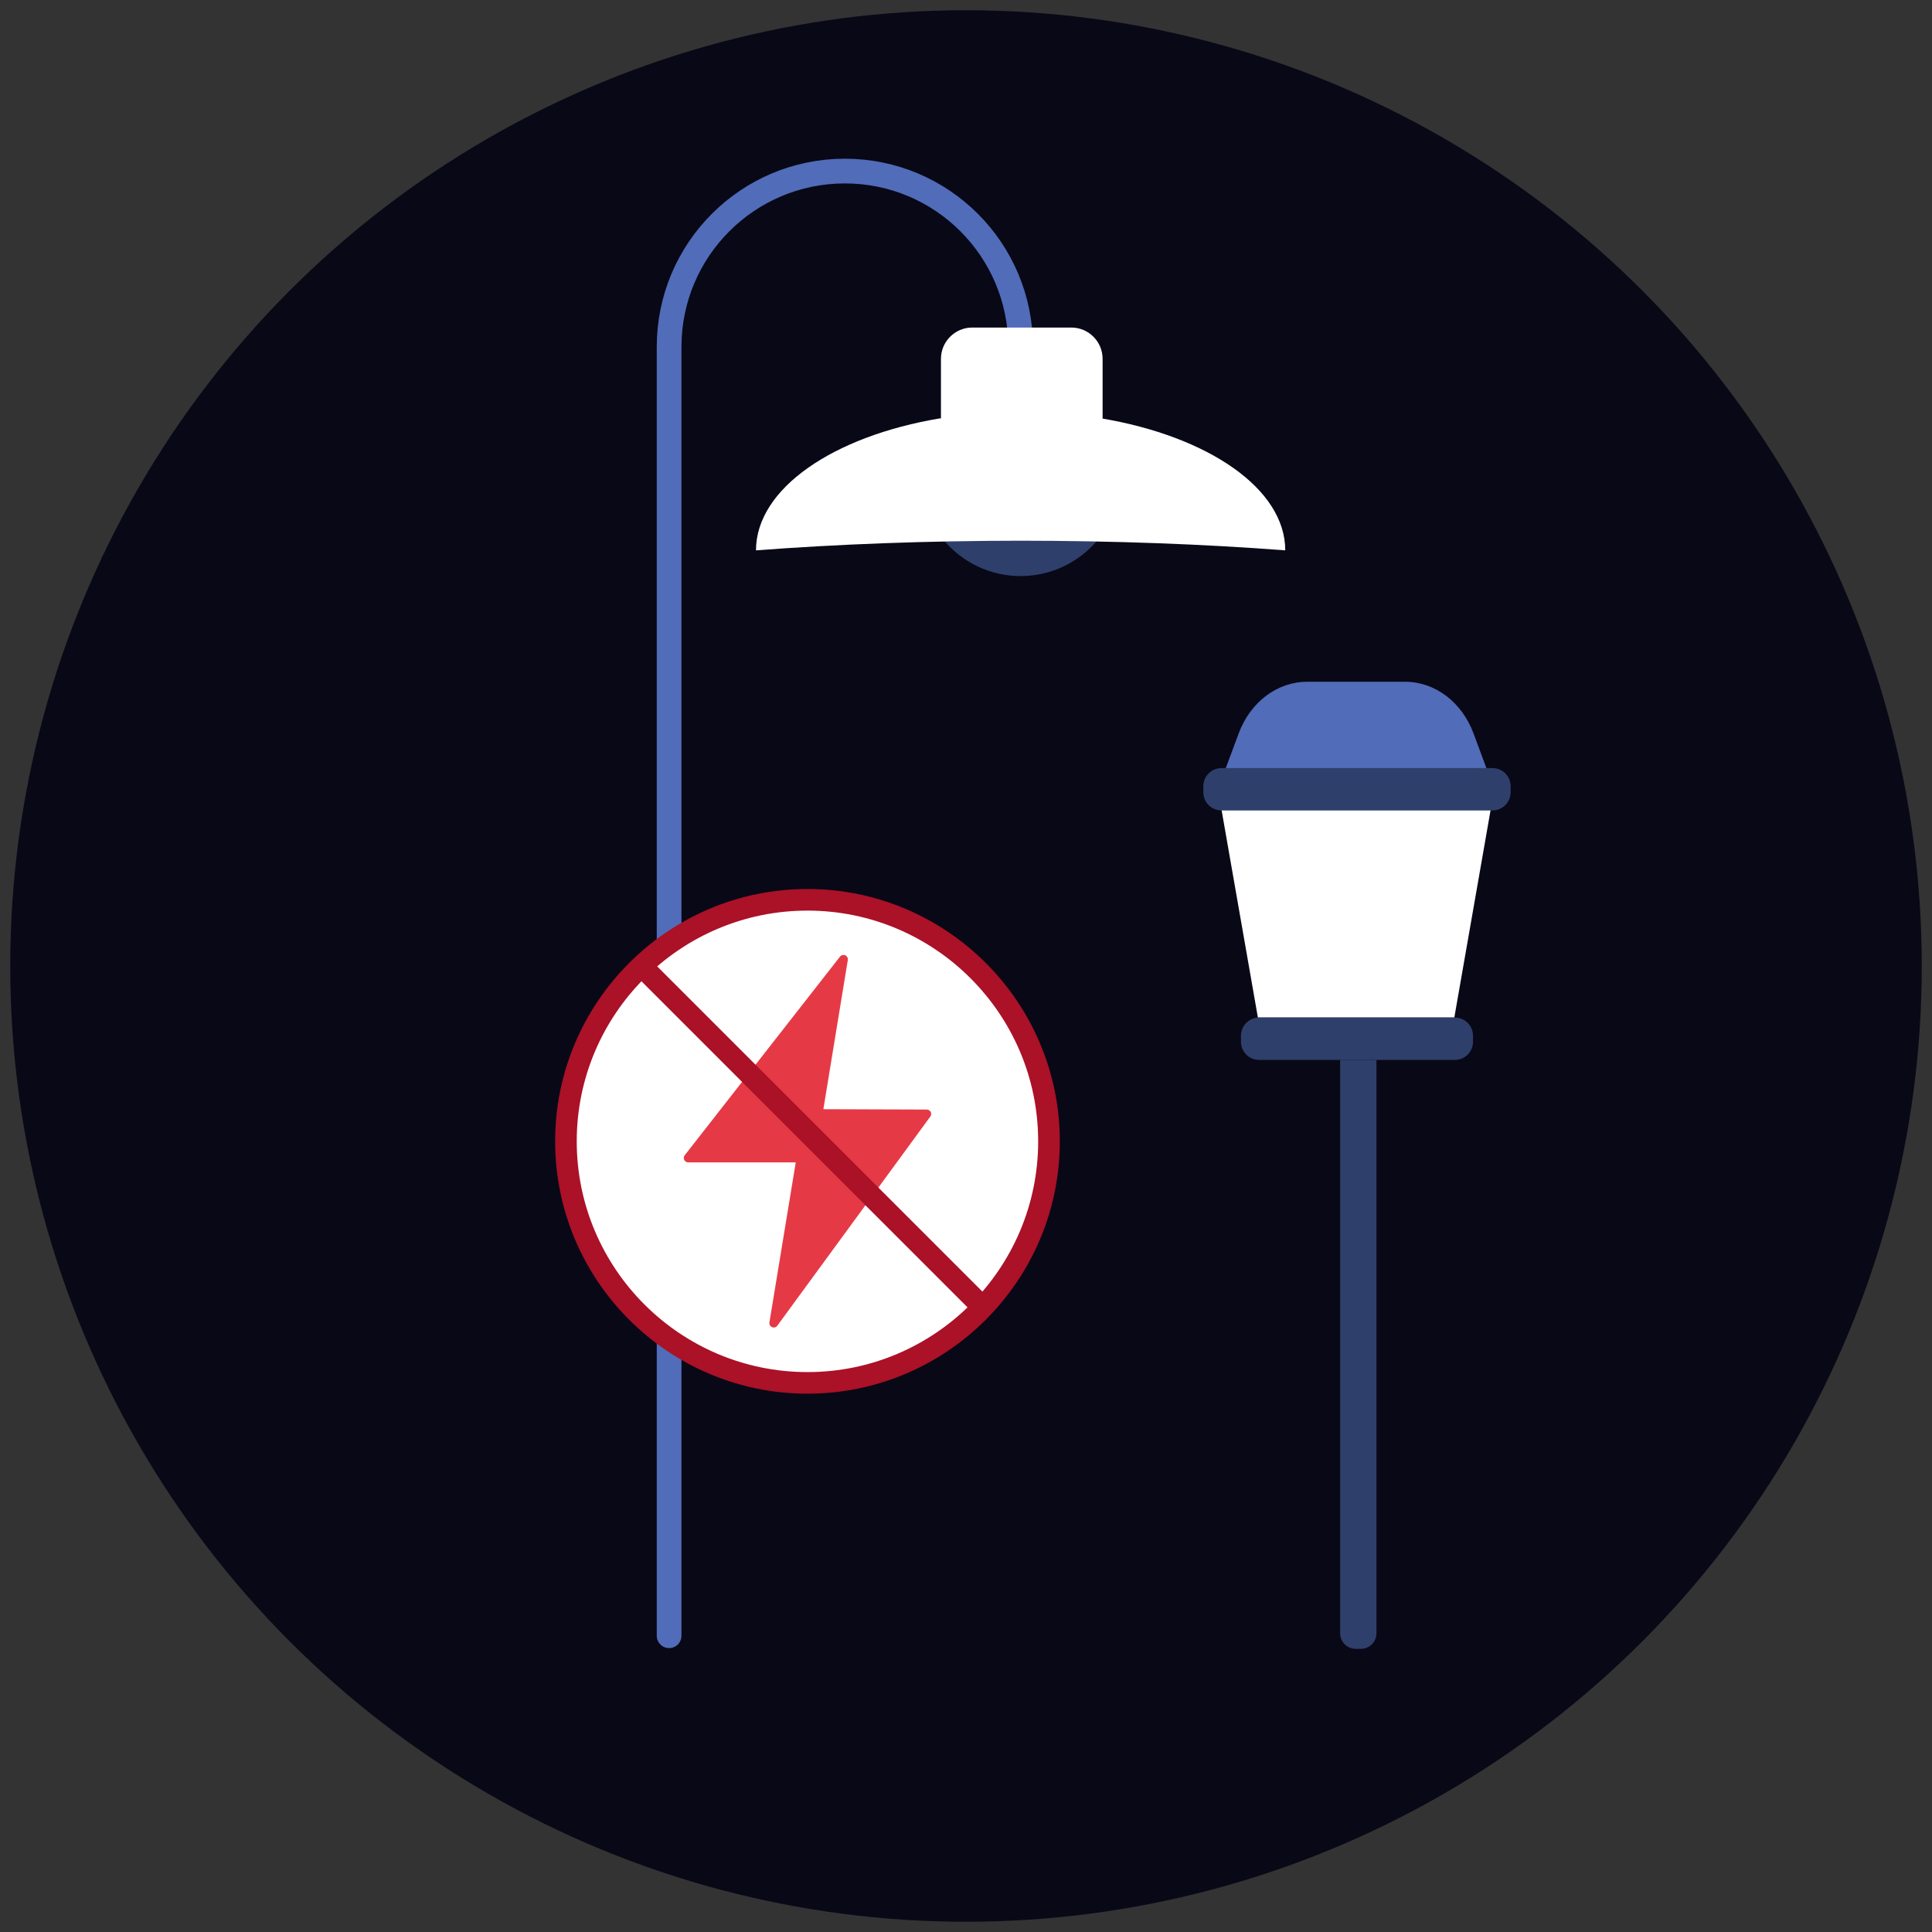 <?xml version="1.0" encoding="utf-8"?>
<!-- Generator: Adobe Illustrator 26.5.0, SVG Export Plug-In . SVG Version: 6.00 Build 0)  -->
<svg version="1.1" id="Calque_1" xmlns="http://www.w3.org/2000/svg" xmlns:xlink="http://www.w3.org/1999/xlink" x="0px" y="0px"
	 viewBox="0 0 375.62 375.62" style="enable-background:new 0 0 375.62 375.62;" xml:space="preserve">
<rect x="0" y="0" width="375.62" height="375.62" fill="#333333" stroke="none"/>
<style type="text/css">
	.st0{fill-rule:evenodd;clip-rule:evenodd;fill:#090817;}
	.st1{fill:#516CB8;}
	.st2{fill:#FFFFFF;}
	.st3{fill:#2F3F6B;}
	.st4{fill:none;stroke:#516CB8;stroke-width:4.805;stroke-linecap:round;stroke-linejoin:round;stroke-miterlimit:10;}
	.st5{fill:#090817;}
	.st6{fill:#AB1127;}
	.st7{fill:#E63946;}
</style>
<g>
	<circle class="st0" cx="187.81" cy="187.81" r="185.82"/>
</g>
<g>
	<path class="st1" d="M290.51,153.44h-53.72l4.04-10.86c2.26-6.08,7.49-10.03,13.29-10.03h19.07c5.8,0,11.03,3.95,13.29,10.03
		L290.51,153.44z"/>
	<polygon class="st2" points="282.75,197.83 244.56,197.83 236.79,153.44 290.51,153.44 	"/>
	<path class="st3" d="M282.85,206.07H244.8c-1.95,0-3.53-1.58-3.53-3.53v-1.18c0-1.95,1.58-3.53,3.53-3.53h38.05
		c1.95,0,3.53,1.58,3.53,3.53v1.18C286.38,204.49,284.8,206.07,282.85,206.07z"/>
	<path class="st3" d="M290.17,157.57h-52.69c-1.95,0-3.53-1.58-3.53-3.53v-1.18c0-1.95,1.58-3.53,3.53-3.53h52.69
		c1.95,0,3.53,1.58,3.53,3.53v1.18C293.7,155.98,292.12,157.57,290.17,157.57z"/>
	<path class="st3" d="M264.59,320.57h-1.01c-1.67,0-3.03-1.36-3.03-3.03V206.07h7.06v111.47
		C267.61,319.21,266.26,320.57,264.59,320.57z"/>
</g>
<g>
	<g>
		<path class="st4" d="M198.43,67.43L198.43,67.43c0-18.87-15.3-34.17-34.17-34.17l0,0c-18.87,0-34.17,15.3-34.17,34.17v250.59"/>
	</g>
	<g>
		<g>
			<ellipse class="st5" cx="198.43" cy="107" rx="51.45" ry="3.13"/>
		</g>
		<g>
			<path class="st3" d="M183.59,105.15c3.58,4.19,8.9,6.85,14.84,6.85c5.94,0,11.26-2.66,14.84-6.85
				c-4.93-0.04-9.88-0.06-14.84-0.06C193.47,105.09,188.52,105.11,183.59,105.15z"/>
		</g>
		<g>
			<path class="st2" d="M214.12,81.34h-31.38c-20.74,3.47-35.75,13.65-35.76,25.66c15.85-1.2,33.22-1.87,51.45-1.87
				s35.61,0.66,51.45,1.87C249.87,94.99,234.86,84.82,214.12,81.34z"/>
		</g>
		<g>
			<path class="st2" d="M214.36,82.81h-31.42V69.77c0-3.36,2.73-6.09,6.09-6.09h19.25c3.36,0,6.09,2.73,6.09,6.09V82.81z"/>
		</g>
	</g>
</g>
<g>
	<g>
		<g>
			<circle class="st2" cx="156.99" cy="221.89" r="46.96"/>
			<path class="st6" d="M156.99,270.96c-27.05,0-49.06-22.01-49.06-49.06s22.01-49.06,49.06-49.06c27.05,0,49.06,22.01,49.06,49.06
				S184.04,270.96,156.99,270.96z M156.99,177.04c-24.73,0-44.86,20.12-44.86,44.86s20.12,44.86,44.86,44.86
				s44.85-20.12,44.85-44.86S181.72,177.04,156.99,177.04z"/>
		</g>
		<g>
			<path class="st7" d="M180.95,216.19c-0.14-0.28-0.44-0.47-0.76-0.47l-20.11-0.07l4.75-29c0.06-0.38-0.14-0.76-0.5-0.92
				c-0.36-0.15-0.77-0.05-1.01,0.25l-30.2,38.63c-0.2,0.26-0.24,0.6-0.09,0.9c0.14,0.29,0.44,0.48,0.76,0.48h20.92l-5.12,31.12
				c-0.06,0.39,0.15,0.77,0.51,0.92c0.11,0.04,0.22,0.07,0.33,0.07c0.26,0,0.52-0.12,0.69-0.35l29.76-40.68
				C181.06,216.82,181.09,216.48,180.95,216.19z"/>
		</g>
		<g>
			<path class="st6" d="M190.8,256c-0.54,0-1.08-0.21-1.49-0.62l-64.42-64.42c-0.82-0.82-0.82-2.15,0-2.98
				c0.82-0.82,2.15-0.82,2.98,0l64.42,64.42c0.82,0.82,0.82,2.15,0,2.98C191.87,255.79,191.34,256,190.8,256z"/>
		</g>
	</g>
</g>
</svg>
